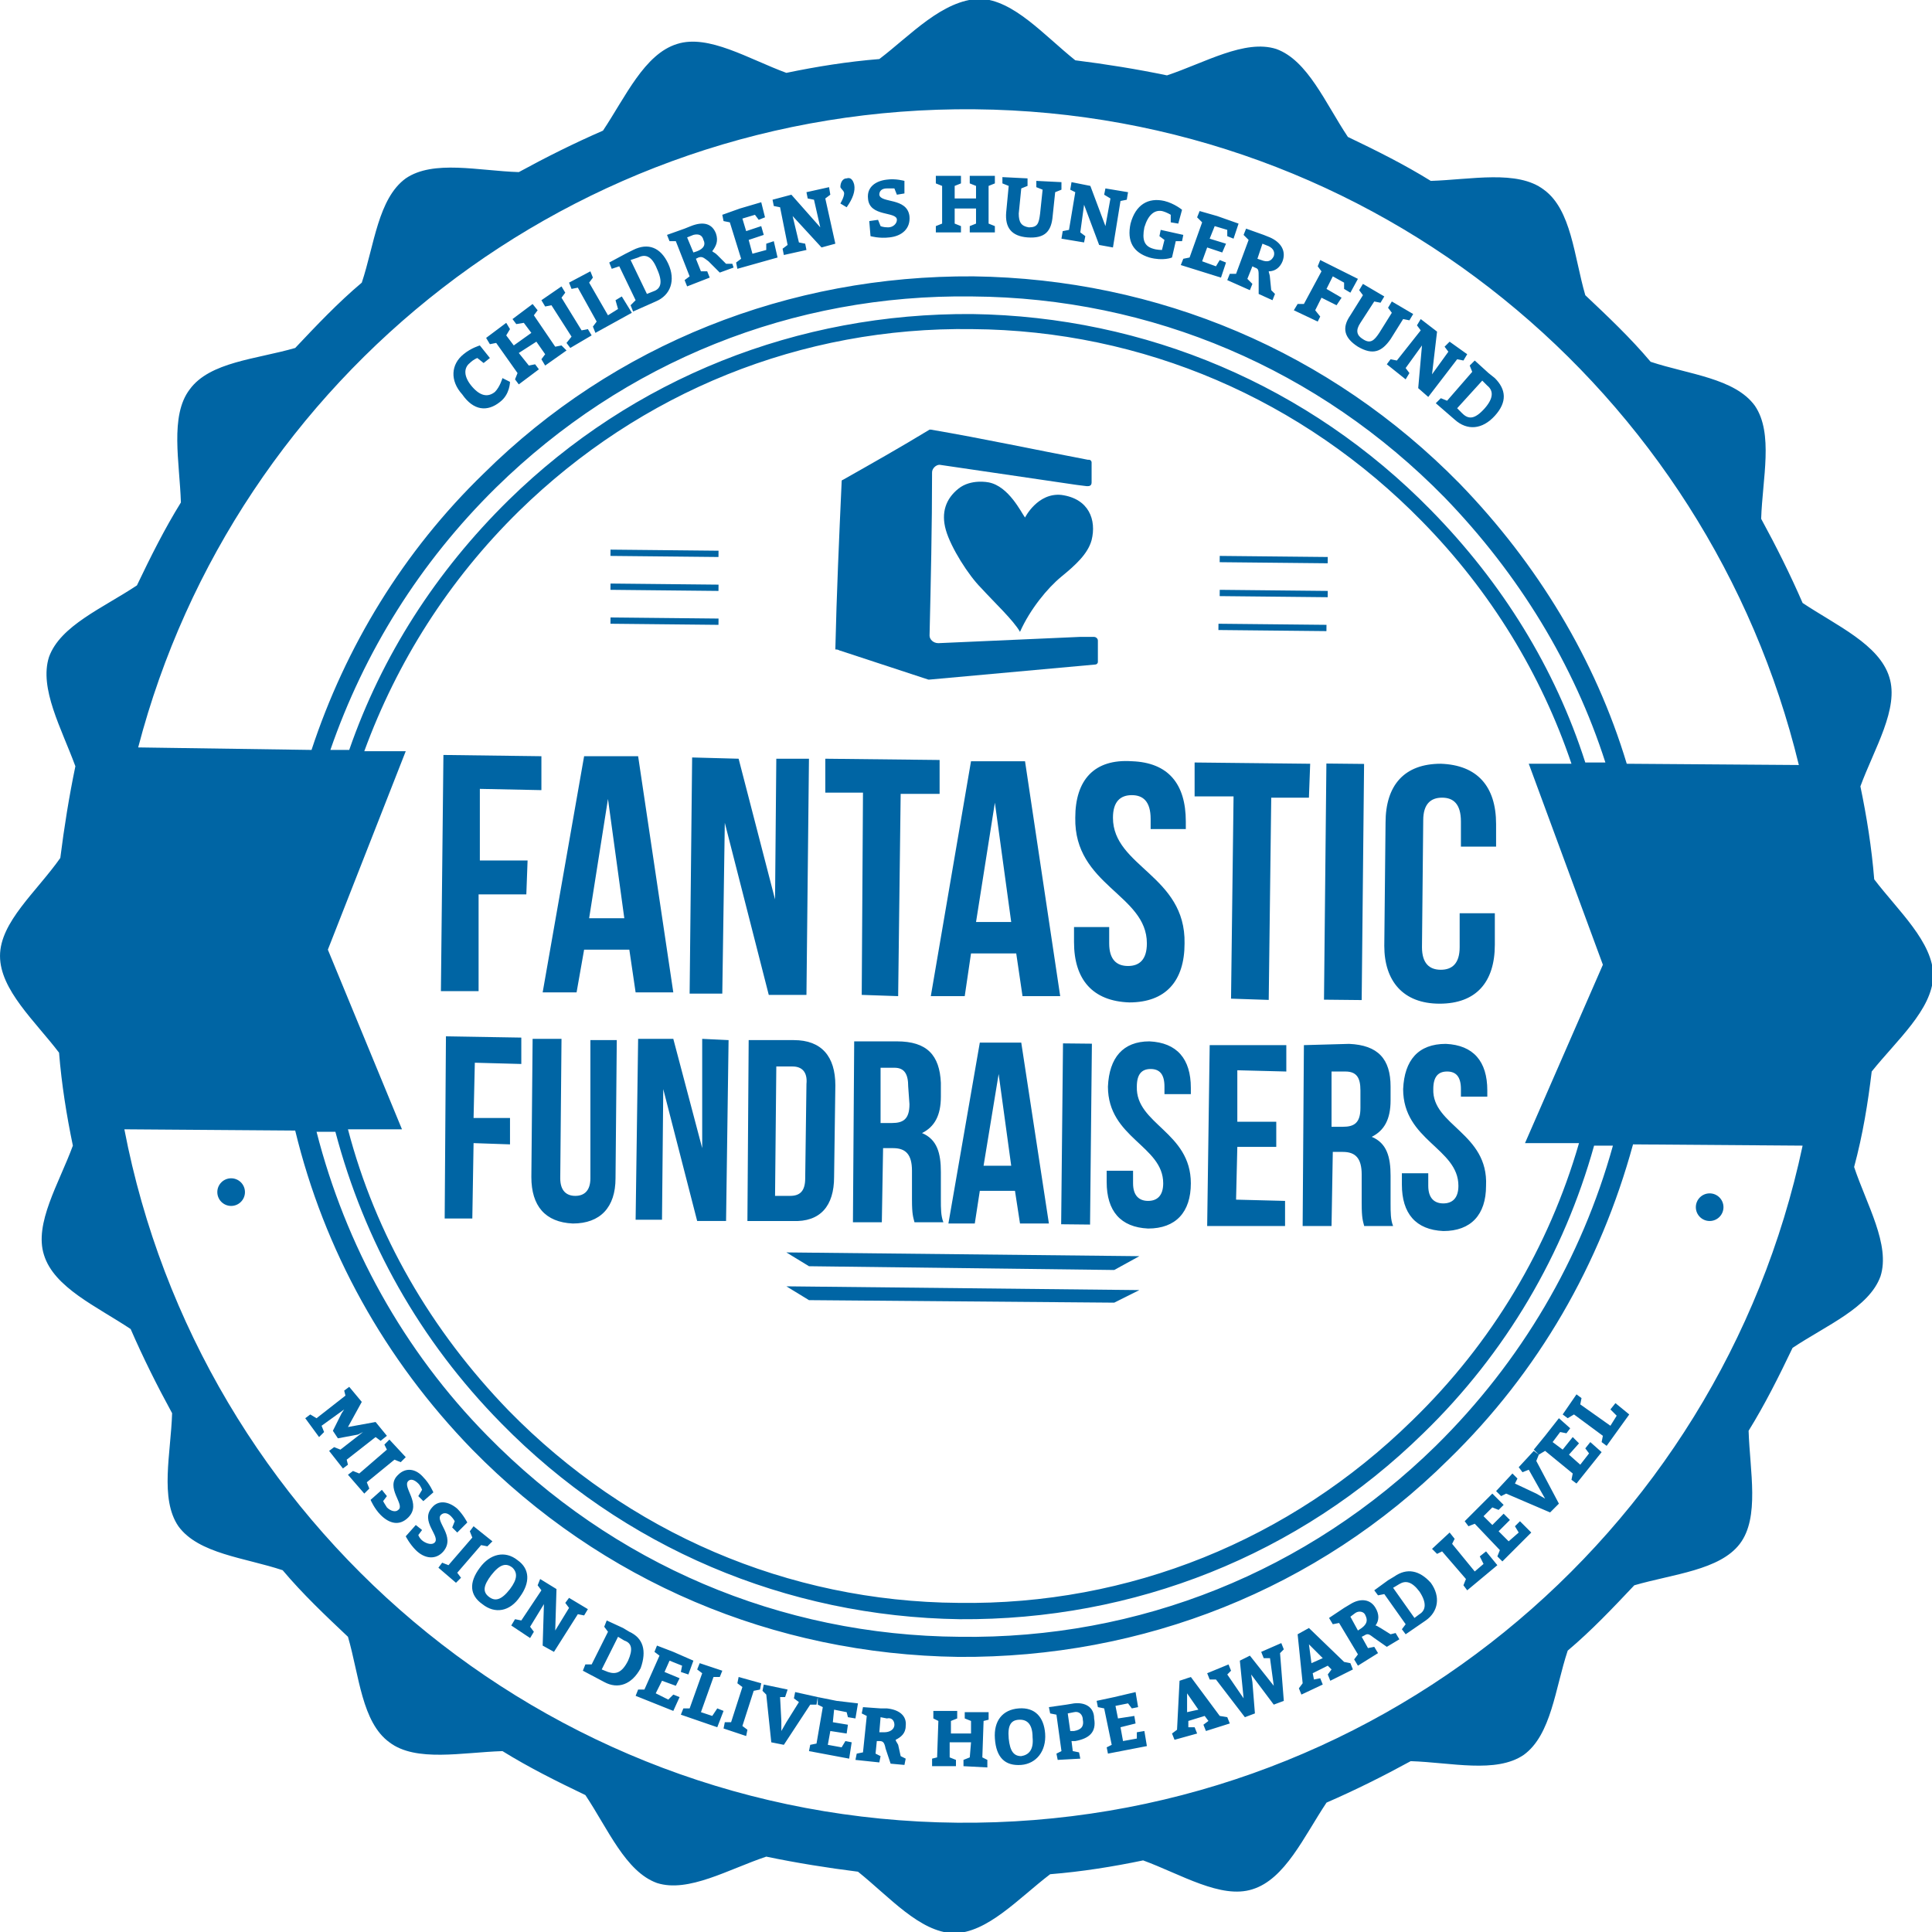 <svg xmlns="http://www.w3.org/2000/svg" viewBox="0 0 153.8 153.8" enable-background="new 0 0 153.8 153.8"><g fill-rule="evenodd" clip-rule="evenodd" fill="#0065A4"><path d="M149 85.3c2-2.5 4.8-4.9 4.9-7.6 0-2.7-2.8-5.2-4.7-7.7-.2-2.5-.6-5-1.1-7.4 1.1-3 3.1-6.2 2.3-8.7-.8-2.6-4.2-4.1-6.9-5.9-1-2.3-2.1-4.5-3.3-6.7.1-3.2 1-6.8-.5-9-1.6-2.2-5.3-2.5-8.3-3.5-1.6-1.9-3.4-3.6-5.2-5.3-.9-3.1-1.1-6.8-3.3-8.4-2.1-1.6-5.8-.8-9-.7-2.1-1.3-4.3-2.4-6.6-3.5-1.8-2.7-3.2-6.1-5.7-7-2.5-.8-5.7 1.1-8.7 2.1-2.4-.5-4.9-.9-7.3-1.2-2.5-2-4.9-4.8-7.6-4.9-3 .1-5.5 2.9-8 4.8-2.5.2-5 .6-7.4 1.1-3-1.1-6.2-3.1-8.7-2.3-2.6.8-4.1 4.2-5.9 6.9-2.3 1-4.5 2.1-6.7 3.3-3.2-.1-6.8-1-9 .5-2.2 1.6-2.5 5.3-3.5 8.3-1.9 1.6-3.6 3.4-5.3 5.2-3.1.9-6.8 1.1-8.4 3.3-1.6 2.1-.8 5.8-.7 9-1.3 2.1-2.4 4.3-3.5 6.6-2.7 1.8-6.1 3.2-7 5.7-.8 2.5 1 5.7 2.1 8.7-.5 2.4-.9 4.9-1.2 7.3-1.9 2.7-4.8 5.1-4.8 7.8s2.8 5.2 4.7 7.7c.2 2.5.6 5 1.1 7.4-1.1 3-3.1 6.2-2.3 8.7.8 2.6 4.2 4.1 6.9 5.9 1 2.3 2.1 4.5 3.3 6.7-.1 3.2-1 6.8.5 9 1.6 2.2 5.3 2.5 8.3 3.5 1.6 1.9 3.4 3.6 5.2 5.3.9 3.1 1.1 6.8 3.3 8.4 2.1 1.6 5.8.8 9 .7 2.1 1.3 4.3 2.4 6.6 3.5 1.8 2.7 3.2 6.1 5.7 7 2.5.8 5.7-1.1 8.7-2.1 2.4.5 4.9.9 7.3 1.2 2.5 2 4.9 4.8 7.6 4.9 2.7 0 5.2-2.8 7.7-4.7 2.5-.2 5-.6 7.4-1.1 3 1.1 6.2 3.1 8.7 2.3 2.6-.8 4.1-4.2 5.9-6.9 2.3-1 4.5-2.1 6.7-3.3 3.2.1 6.8 1 9-.5 2.2-1.6 2.5-5.3 3.5-8.3 1.9-1.6 3.6-3.4 5.3-5.2 3.1-.9 6.8-1.2 8.4-3.3 1.6-2.1.8-5.8.7-9 1.3-2.1 2.4-4.3 3.5-6.6 2.7-1.8 6.1-3.2 7-5.7.8-2.5-1.1-5.7-2.1-8.7.7-2.6 1.1-5.1 1.4-7.6zm-71.4-76.6c31.9.3 58.4 22.5 65.6 52.2l-13.7-.1c-2.5-8.3-7.1-15.9-13.3-22.3-10.3-10.5-24-16.3-38.7-16.5-14.7-.1-28.6 5.4-39 15.7-6.4 6.2-11 13.8-13.7 22l-13.8-.2c7.7-29.5 34.7-51.1 66.6-50.8zm-51.5 66.9l6.2-15.8h-3.3c2.6-7.1 6.7-13.6 12.3-19.1 9.7-9.5 22.5-14.7 36.1-14.5 13.6.1 26.3 5.6 35.8 15.3 5.5 5.6 9.5 12.2 11.9 19.3h-3.4l5.9 16-6.2 14.2h4.3c-2.4 8.3-6.9 15.9-13.3 22.1-9.7 9.5-22.5 14.7-36.1 14.5-13.6-.1-26.3-5.6-35.8-15.3-6.2-6.4-10.6-14-12.8-22.4h4.3l-5.9-14.3zm100.1-14.9c-2.4-7.5-6.6-14.3-12.3-20.1-9.7-9.9-22.7-15.4-36.5-15.6-13.9-.1-27 5.1-36.9 14.8-5.8 5.7-10.1 12.4-12.7 19.9h-1.5c2.7-7.8 7.1-14.9 13.2-20.9 10.2-10 23.6-15.4 37.9-15.2 14.3.1 27.6 5.8 37.6 16 5.9 6.1 10.3 13.3 12.8 21.1h-1.6zm-99.5 29.4c2.3 8.7 6.7 16.6 13.2 23.2 9.7 9.9 22.7 15.4 36.5 15.6 13.9.1 27-5.1 36.9-14.8 6.6-6.4 11.2-14.3 13.6-22.9h1.5c-2.5 9-7.3 17.2-14.1 23.9-10.2 10-23.6 15.4-37.9 15.2-14.3-.1-27.6-5.8-37.6-16-6.7-6.8-11.3-15.2-13.6-24.2h1.5zm49.5 55c-33-.3-60.3-24-66.3-55.2l13.6.1c2.3 9.5 7.1 18.2 14.1 25.4 10.3 10.5 24 16.3 38.7 16.5 14.7.1 28.6-5.4 39-15.7 7.2-7 12.1-15.6 14.7-25.1l13.5.1c-6.6 31.1-34.3 54.2-67.3 53.9zm20.899-100.846l8.599.087-.005.5-8.599-.087zm0 2.7l8.599.088-.005.5-8.599-.088zm-.101 2.7l8.599.087-.005.5-8.599-.087zm-48.397-5.9l8.599.087-.005.5-8.599-.087zm0 2.7l8.599.088-.005.5-8.599-.088zm0 2.7l8.599.088-.005.5-8.599-.088z"/><circle cx="136.1" cy="96.1" r="1.1"/><path d="M64.4 100.8l24.3.3 2-1.1-28.1-.3zm0 2.7l24.3.2 2-1-28.1-.3z"/><circle cx="18.4" cy="94.9" r="1.1"/><path d="M29.9 114.4l.4.3.5-.4-.9-1.1-2.2.4 1.1-2-1-1.2-.4.3.1.4-2.3 1.8-.5-.3-.4.3 1.1 1.5.4-.4-.2-.5 1.8-1.3-.2.3-.7 1.4.4.6 1.6-.3.4-.2-1.8 1.4-.5-.2-.4.3 1.1 1.4.4-.3-.1-.4zm1.5 1.8l.5.2.4-.4-1.3-1.4-.4.4.2.4-2.2 1.9-.5-.2-.4.3 1.3 1.5.4-.4-.2-.5zm1.1 1.7c.2-.2.5-.1.8.2.2.2.3.5.3.5l-.3.5.4.4.8-.7s-.3-.7-.8-1.2c-.6-.7-1.4-.8-2-.2-1.1 1 .6 2.4 0 2.8-.2.2-.6.1-.9-.2-.2-.3-.3-.5-.3-.5l.3-.4-.4-.5-.9.8s.3.7.8 1.2c.7.7 1.5.9 2.2.2 1.1-1.1-.5-2.4 0-2.9zm2.6 2.7c.2-.2.5-.2.8.1.2.2.3.4.3.4l-.2.5.4.4.8-.8s-.3-.6-.8-1.1c-.7-.6-1.5-.7-2-.1-1 1.1.7 2.3.2 2.8-.2.2-.6.1-.9-.1-.3-.2-.4-.5-.4-.5l.3-.4-.5-.4-.8.9s.3.6.8 1.1c.7.7 1.6.8 2.2.1 1-1.2-.7-2.4-.2-2.9zm3.2 2.4l.5.1.4-.4-1.5-1.2-.3.4.2.5-1.9 2.2-.5-.2-.3.4 1.4 1.2.4-.4-.3-.4zm3.1 4.1c.8-1.1.8-2.2-.2-2.9-1-.8-2.2-.5-3 .6-.9 1.2-.8 2.2.2 2.9 1 .8 2.2.6 3-.6zm-.8-.6c-.7.9-1.2 1-1.7.6s-.4-.9.2-1.7c.7-.9 1.2-1 1.7-.6.4.4.4.9-.2 1.7zm6.2 1.6l-1.5-.9-.3.4.3.4-1.1 1.8.1-3.3-1.3-.8-.2.5.3.4-1.6 2.4-.5-.1-.3.5 1.5 1 .3-.5-.3-.4 1.1-1.8-.1 3.3.9.5 1.9-3 .5.1zm3.3 1.8l-.5-.3-1.3-.6-.2.5.3.4-1.3 2.6h-.5l-.2.5 1.7.9c1.1.6 2.2.2 2.9-1.1.5-1.4.2-2.4-.9-2.9zm-.1 2.3c-.5 1-1 1.1-1.6.9l-.5-.2 1.3-2.6.5.3c.6.2.7.7.3 1.6zm4.8 1.1l.4-1.1-1.6-.7-1.3-.5-.2.5.4.3-1.2 2.7h-.5l-.2.5 3 1.2.5-1.1-.5-.2-.4.4-1-.5.5-1 1.1.4.3-.6-1.2-.5.4-.9 1 .4-.1.5zm2.3 2.7l-.4.6-.9-.3 1-2.8h.5l.2-.5-1.8-.6-.2.5.4.3-1 2.8h-.5l-.2.5 2.9 1 .5-1.3zm1.6-2l.4.3-.9 2.8h-.5l-.1.5 1.8.6.1-.5-.4-.3.9-2.8.5-.1.1-.5-1.8-.5zm6.3 1.7l.1-.6-1.8-.4-.1.5.4.3-1 1.6-.4.7v-.8l-.1-1.9h.4l.2-.6-1.9-.4-.1.5.3.3.4 3.8 1 .2 2.1-3.2zm.1-.6v.6l.4.2-.5 2.9-.5.1-.1.5 3.2.6.2-1.3-.5-.1-.3.5-1.1-.2.2-1.1 1.3.2.1-.7-1.2-.2.1-1 1 .2.1.4.6.1.2-1.2-1.7-.2zm6.4 3.8c-.1-.2-.2-.3-.2-.4.4-.2.8-.5.8-1.1.1-.8-.5-1.3-1.5-1.4h-.5l-1.4-.1-.1.5.4.2-.3 2.9-.5.1-.1.5 1.9.2.1-.5-.4-.2.1-1h.2c.3 0 .4.1.5.6l.4 1.2 1.1.1.1-.5-.4-.2-.2-.9zm-.3-1.6c0 .4-.4.6-.8.6h-.4l.1-1.2.5.1c.4-.1.6.2.6.5zm5.6-.5l.5.2v1h-1.6v-1l.5-.2v-.6h-1.9v.6l.4.2-.1 2.9-.4.1v.6h1.9v-.5l-.5-.2v-1.2h1.7l-.1 1.2-.5.2v.5l1.9.1v-.6l-.4-.2.1-2.9.4-.1v-.6h-1.9zm4.3-.8c-1.3.1-2 1-1.9 2.4.1 1.5.8 2.2 2.1 2.1 1.2-.1 2-1.1 1.9-2.5-.1-1.3-.8-2.1-2.1-2zm.2 3.8c-.6 0-.9-.4-1-1.4-.1-1.1.2-1.5.9-1.5.6 0 1 .4 1 1.4.1 1-.3 1.4-.9 1.5zm4.2-4.2l-.6.1-1.4.2.1.5.5.1.4 2.9-.4.2.1.5 1.8-.1-.1-.5-.5-.1-.1-.8h.3c1.1-.2 1.7-.7 1.5-1.8 0-.9-.7-1.3-1.6-1.2zm0 2.2h-.3l-.2-1.4.5-.1c.4-.1.7.2.7.6.1.5-.1.8-.7.9zm5 .1v.5l-1.1.2-.2-1.1 1.2-.3-.1-.6-1.3.2-.2-1 1-.2.3.4.5-.1-.2-1.2-1.7.4-1.4.3.1.5.5.1.6 2.9-.4.2.1.5 3.1-.6-.2-1.2zm6.6-1.3l-2.3-3.1-.9.3-.2 3.9-.4.3.2.5 1.8-.5-.2-.5h-.5v-.5l1.3-.4.3.4-.4.3.2.5 1.9-.6-.2-.5-.6-.1zm-2.6-.3v-1.5l.9 1.3-.9.2zm7.7-5l-.2-.5-1.6.7.2.5h.5l.3 2.2-1.9-2.4-.8.4.3 3-1.3-1.9.3-.3-.2-.5-1.7.7.2.5h.5l2.3 3 .8-.3-.2-2.5-.1-.6 1.8 2.4.8-.3-.3-3.8zm4.8 1l-2.8-2.7-.9.5.4 3.9-.3.4.2.5 1.7-.8-.2-.5-.5.1-.1-.5 1.2-.6.3.3-.3.4.2.5 1.8-.9-.2-.5-.5-.1zm-2.6.1l-.2-1.5 1.1 1.1-.9.4zm6.3-2.3l-.8-.5c-.2-.1-.3-.2-.4-.2.3-.4.3-.9 0-1.4-.4-.7-1.2-.8-2-.3l-.5.3-1.2.8.3.5.5-.1 1.5 2.5-.3.4.3.5 1.6-1-.3-.5-.5.1-.5-.9.2-.1c.3-.2.4-.1.8.2l1 .7 1-.6-.3-.5-.4.1zm-2.3-.5l-.3.2-.6-1.1.4-.3c.3-.2.7-.1.8.2.2.4.1.7-.3 1zm2.6-4.1l-.5.3-1.1.8.3.4.5-.1 1.7 2.4-.3.4.3.4 1.6-1.1c1-.7 1.2-1.9.4-3-.9-1-1.9-1.2-2.9-.5zm2 3l-.4.3-1.7-2.4.5-.3c.5-.3 1-.2 1.6.6.6.9.5 1.5 0 1.8zm4.8-4.6l.3.6-.7.6-1.8-2.2.2-.4-.4-.5-1.4 1.3.4.4.4-.2 1.9 2.2-.2.5.3.4 2.4-2-.9-1.1zm2.8-2.4l.3.5-.8.7-.8-.8.9-.9-.5-.5-.9.9-.7-.7.7-.7.5.2.4-.4-.9-.9-1.2 1.2-1 1 .3.4.5-.2 2 2.1-.2.5.4.4 2.3-2.3-.9-.9zm1.9-5.7l-.4-.3-1.2 1.3.3.4.5-.2.9 1.6.4.7-.7-.4-1.7-.8.2-.4-.4-.4-1.3 1.4.4.4.4-.2 3.5 1.5.7-.7-1.8-3.4zm3.7-.5l.3.4-.7.9-.9-.8.8-.9-.5-.5-.8 1-.8-.6.6-.8.5.1.3-.4-.9-.8-1.1 1.4-.9 1.1.4.4.5-.3 2.2 1.8-.1.5.4.3 2-2.5-.9-.8zm2-3.1l.5.5-.5.8-2.4-1.7.1-.5-.4-.3-1.1 1.6.4.3.5-.3 2.3 1.7-.1.5.4.3 1.8-2.5-1.1-.9zm-92.8-15.2h2.2l.1-6 2.9.1v-2.1h-2.9l.1-4.4 3.7.1v-2.1l-6-.1zm11.6-3.2c0 1-.5 1.4-1.2 1.4s-1.2-.4-1.2-1.4l.1-11.1h-2.3l-.1 11c0 2.3 1.1 3.6 3.3 3.7 2.2 0 3.4-1.3 3.4-3.6l.1-11h-2.1v11zm8.9-2.4l-2.3-8.7h-2.8l-.2 14.4h2.1l.1-10.4 2.7 10.5h2.3l.2-14.4-2.1-.1zm10.5 2.3l.1-7.3c0-2.3-1.1-3.6-3.3-3.6h-3.6l-.1 14.4h3.6c2.2.1 3.3-1.2 3.3-3.5zm-4.7 1.5l.1-10.3h1.3c.7 0 1.2.4 1.1 1.4l-.1 7.5c0 1-.4 1.4-1.2 1.4h-1.2zm9.7-12.3h-3.4l-.1 14.4h2.3l.1-5.9h.8c1 0 1.5.5 1.5 1.8v2.3c0 1.2.1 1.4.2 1.8h2.3c-.2-.5-.2-1.1-.2-1.8v-2.2c0-1.5-.3-2.6-1.5-3.1 1-.5 1.5-1.4 1.5-2.9v-1.1c-.1-2.2-1.1-3.3-3.5-3.3zm1 5c0 1.2-.5 1.5-1.4 1.5h-.9v-4.4h1.1c.8 0 1.1.5 1.1 1.5l.1 1.4zm5.6-4.9l-2.5 14.4h2.1l.4-2.6h2.8l.4 2.6h2.3l-2.2-14.4h-3.3zm.3 9.8l1.2-7.3 1 7.3h-2.2zm6.176 4.66l.147-14.399 2.3.024-.147 14.399zm3.724-10.96c0 4.1 4.4 4.7 4.4 7.7 0 1-.5 1.4-1.2 1.4s-1.2-.4-1.2-1.4v-1h-2.1v.9c0 2.3 1.1 3.6 3.3 3.7 2.2 0 3.4-1.3 3.4-3.6 0-4.1-4.4-4.7-4.3-7.7 0-1 .4-1.4 1.1-1.4.7 0 1.1.4 1.1 1.4v.6h2.1v-.5c0-2.3-1.1-3.6-3.3-3.7-2.1 0-3.2 1.3-3.3 3.6zm7.9 11.1h6.2v-2l-3.9-.1.1-4.2h3.1v-2h-3.1v-4.1l3.9.1v-2.1h-6.1zm7.7-14.4l-.1 14.4h2.3l.1-5.9h.8c1 0 1.5.5 1.5 1.8v2.3c0 1.2.1 1.4.2 1.8h2.3c-.2-.5-.2-1.1-.2-1.8v-2.2c0-1.5-.3-2.6-1.5-3.1 1-.5 1.5-1.4 1.5-2.9v-1.1c0-2.2-1-3.3-3.3-3.4l-3.6.1zm4.5 3.6v1.4c0 1.2-.5 1.5-1.4 1.5h-.9v-4.4h1.1c.9 0 1.2.5 1.2 1.5zm5.8-.1c0-1 .4-1.4 1.1-1.4.7 0 1.1.4 1.1 1.4v.6h2.1v-.5c0-2.3-1.1-3.6-3.3-3.7-2.2 0-3.3 1.3-3.4 3.6 0 4.1 4.4 4.7 4.4 7.7 0 1-.5 1.4-1.2 1.4s-1.2-.4-1.2-1.4v-1h-2.1v.9c0 2.3 1.1 3.6 3.3 3.7 2.2 0 3.4-1.3 3.4-3.6.2-4.2-4.3-4.8-4.2-7.7zm-76-15.5h3.8l.1-2.7h-3.8v-5.7l4.9.1v-2.7l-7.8-.1-.2 18.8h3zm8.4 4.4h3.6l.5 3.4h3l-2.8-18.8h-4.3l-3.3 18.8h2.7l.6-3.4zm1.9-12l1.3 9.5h-2.8l1.5-9.5zm6.5 15.5h2.6l.2-13.6 3.5 13.7h3l.2-18.8h-2.6l-.1 11.2-2.9-11.2-3.7-.1zm13.7.1l2.9.1.2-16.1h3.1v-2.7l-9.1-.1v2.7h3zm13-18.6h-4.3l-3.2 18.7h2.7l.5-3.4h3.6l.5 3.4h3l-2.8-18.7zm-3.9 12.8l1.5-9.5 1.3 9.5h-2.8zm7.9-8.3c-.1 5.4 5.7 6.1 5.7 10 0 1.3-.6 1.8-1.5 1.8s-1.5-.5-1.5-1.8v-1.3h-2.8v1.2c0 3 1.5 4.7 4.4 4.8 2.9 0 4.4-1.7 4.4-4.7.1-5.4-5.7-6.1-5.7-10 0-1.3.6-1.8 1.5-1.8s1.5.5 1.5 1.9v.8h2.8v-.6c0-3-1.4-4.7-4.3-4.8-3-.2-4.5 1.5-4.5 4.5zm12.4 14.4l3 .1.2-16.1h3l.1-2.7-9.2-.1v2.7h3.1zm7.591-18.717l3 .031-.191 18.798-3-.031zm9.009 19.117c2.9 0 4.4-1.7 4.4-4.7v-2.5h-2.8v2.7c0 1.3-.6 1.8-1.5 1.8s-1.5-.5-1.5-1.8l.1-10.1c0-1.3.6-1.8 1.5-1.8s1.5.5 1.5 1.9v2h2.8v-1.8c0-3-1.5-4.7-4.4-4.8-2.9 0-4.4 1.7-4.4 4.7l-.1 9.8c0 2.8 1.5 4.6 4.4 4.6zm-74.8-47.9c.8-.6.8-1.6.8-1.6l-.6-.3s-.2.7-.6 1.1c-.5.4-1.1.4-1.8-.4s-.7-1.5-.2-1.9c.3-.3.6-.4.6-.4l.5.4.5-.4-.8-1s-.7.2-1.3.7c-1 .8-1.1 2.1-.1 3.2.9 1.3 2 1.4 3 .6zm-.3-4.7l1.7 2.4-.2.5.3.4 1.6-1.2-.3-.4-.5.1-.8-1 1.4-.9.7 1-.3.4.3.5 1.7-1.2-.4-.4-.5.1-1.7-2.5.3-.4-.4-.5-1.6 1.2.3.4.6-.1.6.8-1.4 1-.6-.8.3-.5-.3-.5-1.6 1.2.3.5zm4.4-3l1.6 2.5-.4.5.3.4 1.7-1-.3-.5-.5.1-1.6-2.6.3-.4-.3-.5-1.6 1.1.3.5zm2.1-1.4l1.5 2.7-.3.4.2.5 2.9-1.6-.8-1.3-.5.3.2.7-.8.5-1.5-2.6.3-.4-.2-.5-1.7.9.2.5zm3.3-1.7l1.3 2.7-.4.4.2.5 1.8-.8c1.2-.5 1.6-1.7 1-3-.6-1.3-1.6-1.7-2.8-1.1l-.6.3-1.3.7.2.5.6-.2zm1.5-.7c.6-.3 1.1-.1 1.5.9.5 1.1.3 1.6-.3 1.8l-.5.2-1.3-2.7.6-.2zm3-1.3l1.1 2.8-.4.3.2.5 1.8-.7-.2-.5h-.5l-.4-1 .2-.1c.3-.1.4 0 .8.3l.9.9 1.1-.4-.1-.3h-.5l-.7-.7c-.2-.2-.3-.2-.4-.3.3-.4.5-.8.3-1.4-.3-.8-1-1-2-.6l-.5.2-1.4.5.2.5h.5zm1.4-.5c.4-.1.7 0 .8.4.2.4 0 .7-.5.9l-.3.1-.5-1.2.5-.2zm2.9-1l.9 2.9-.4.3.1.5 3.2-.9-.3-1.3-.6.2v.5l-1.1.3-.3-1.1 1.2-.4-.2-.7-1.2.4-.3-1 1-.3.3.4.5-.2-.3-1.2-1.7.5-1.4.5.1.5zm4-1.2l.6 3-.4.3.1.5 1.8-.4-.1-.5-.5-.1-.5-2.1 2.3 2.5 1.1-.3-.8-3.6.4-.3-.1-.6-1.8.4.1.5.5.1.5 2.2-2.3-2.6-1.5.4.1.5zm5.1-1.1c0 .3-.3.8-.3.8l.5.3c.5-.7.7-1.3.6-1.8-.1-.4-.3-.6-.6-.5-.3 0-.5.3-.5.7.1.2.3.3.3.5zm4.2 2.1c0 .3-.3.6-.7.6-.4 0-.6-.1-.6-.1l-.2-.5-.7.1.1 1.2s.7.2 1.5.1c1-.1 1.7-.7 1.6-1.7-.2-1.5-2.3-1-2.4-1.7 0-.3.2-.5.6-.5h.6l.2.5.6-.1v-1s-.7-.2-1.4-.1c-.9.1-1.6.6-1.5 1.5.1 1.5 2.3 1 2.3 1.7zm3.6-2.7v3l-.5.2v.5h2v-.5l-.5-.2v-1.2h1.7v1.2l-.5.2v.5h2v-.5l-.5-.2v-3l.5-.2v-.6h-2v.6l.5.2v1h-1.7v-1l.5-.2v-.6h-2v.6zm5.1 2.1c-.1 1.2.4 1.9 1.7 2 1.4.1 1.9-.5 2-1.7l.2-1.9.5-.2v-.6l-2-.1v.5l.5.2-.2 1.9c-.1.8-.2 1.1-.9 1.1-.6-.1-.8-.4-.8-1.1l.2-2 .5-.2v-.6l-2-.1v.5l.5.2-.2 2.1zm6.3 1.9l-.4-.3.3-2.2 1.2 3.2 1.1.2.6-3.7.5-.1.1-.6-1.8-.3-.1.5.5.3-.4 2.2-1.2-3.2-1.5-.3-.1.6.4.2-.5 3-.5.1-.1.6 1.8.3zm5.1 1.7c1.1.3 1.8 0 1.8 0l.3-1.3h.5l.1-.5-1.8-.4-.1.5.4.3-.2.8s-.4 0-.7-.1c-.7-.2-.9-.7-.7-1.7.3-1 .8-1.4 1.4-1.3.4.1.7.3.7.3v.6l.6.1.3-1.1s-.6-.5-1.4-.7c-1.3-.3-2.3.3-2.7 1.8-.3 1.4.2 2.3 1.5 2.7zm5.7 1.6l.4-1.2-.5-.2-.3.5-1.1-.4.4-1.1 1.2.4.3-.7-1.3-.4.4-1 1 .3v.5l.5.2.4-1.2-1.7-.6-1.4-.4-.2.5.4.4-1 2.8-.5.1-.2.5zm1.2-.3h-.5l-.2.5 1.8.8.2-.5-.4-.4.4-1 .2.1c.3.1.3.2.3.8v1.3l1.1.5.2-.5-.3-.3-.1-1c0-.2-.1-.4-.1-.5.5 0 .9-.3 1.1-.8.3-.8-.1-1.5-1-1.9l-.5-.2-1.4-.5-.2.5.4.4-1 2.7zm2.1-2.4l.5.2c.4.2.5.5.4.8-.2.4-.5.5-1 .3l-.3-.1.4-1.2zm4.6 5.8l-.4-.5.5-1 1.2.6.4-.6-1.2-.7.5-1 .9.5v.5l.5.3.6-1.1-1.6-.8-1.4-.7-.2.5.3.4-1.4 2.6h-.5l-.3.5 1.9.9zm2.4-.1c-.7 1-.5 1.8.6 2.5 1.2.7 1.9.4 2.6-.6l1-1.6.5.1.3-.5-1.7-1-.3.5.3.4-1 1.6c-.4.6-.7.9-1.3.5-.5-.3-.6-.7-.2-1.3l1.1-1.7.5.1.3-.5-1.7-1-.3.5.3.4-1 1.6zm3.7 3.6l-.5-.1-.3.4 1.5 1.2.3-.5-.3-.4 1.3-1.8-.3 3.4.8.7 2.3-3 .5.1.3-.5-1.4-1-.4.4.3.4-1.3 1.8.4-3.4-1.3-1-.3.5.3.4zm4 3.2l-.5-.2-.4.4 1.5 1.3c1 .9 2.2.8 3.2-.3s.9-2.1 0-3l-.5-.4-1.1-1-.4.4.2.5-2 2.3zm2.8-1.6l.4.4c.5.4.5 1-.2 1.8-.8.9-1.3.9-1.8.4l-.4-.4 2-2.2zm-51.1 21.5l7 2.3h.1l13.2-1.2c.1 0 .2-.1.2-.2v-1.7c0-.2-.2-.3-.3-.3h-1.1l-11.3.5c-.4 0-.7-.3-.7-.6.1-4.3.2-8.7.2-13 0-.3.3-.6.6-.6l10.9 1.6.8.1h.1c.2 0 .3-.1.3-.3v-1.6c0-.1-.1-.2-.2-.2h-.1c-4.2-.8-8.4-1.7-12.5-2.4h-.1c-2.3 1.4-4.6 2.7-6.9 4-.1 0-.1.1-.1.2-.2 4.4-.4 8.9-.5 13.3.3 0 .3.1.4.1zm17.6-12.4c-1.9-.2-2.9 1.8-2.9 1.8-.3-.4-1.3-2.5-2.9-2.8 0 0-1.4-.3-2.4.5s-1.4 1.9-1 3.3c.4 1.4 1.8 3.6 2.8 4.6 1 1.1 2.6 2.6 3.1 3.5.8-1.8 2.2-3.5 3.3-4.4 1.1-.9 2.1-1.8 2.4-2.9.4-1.6-.2-3.3-2.4-3.6z"/></g></svg>